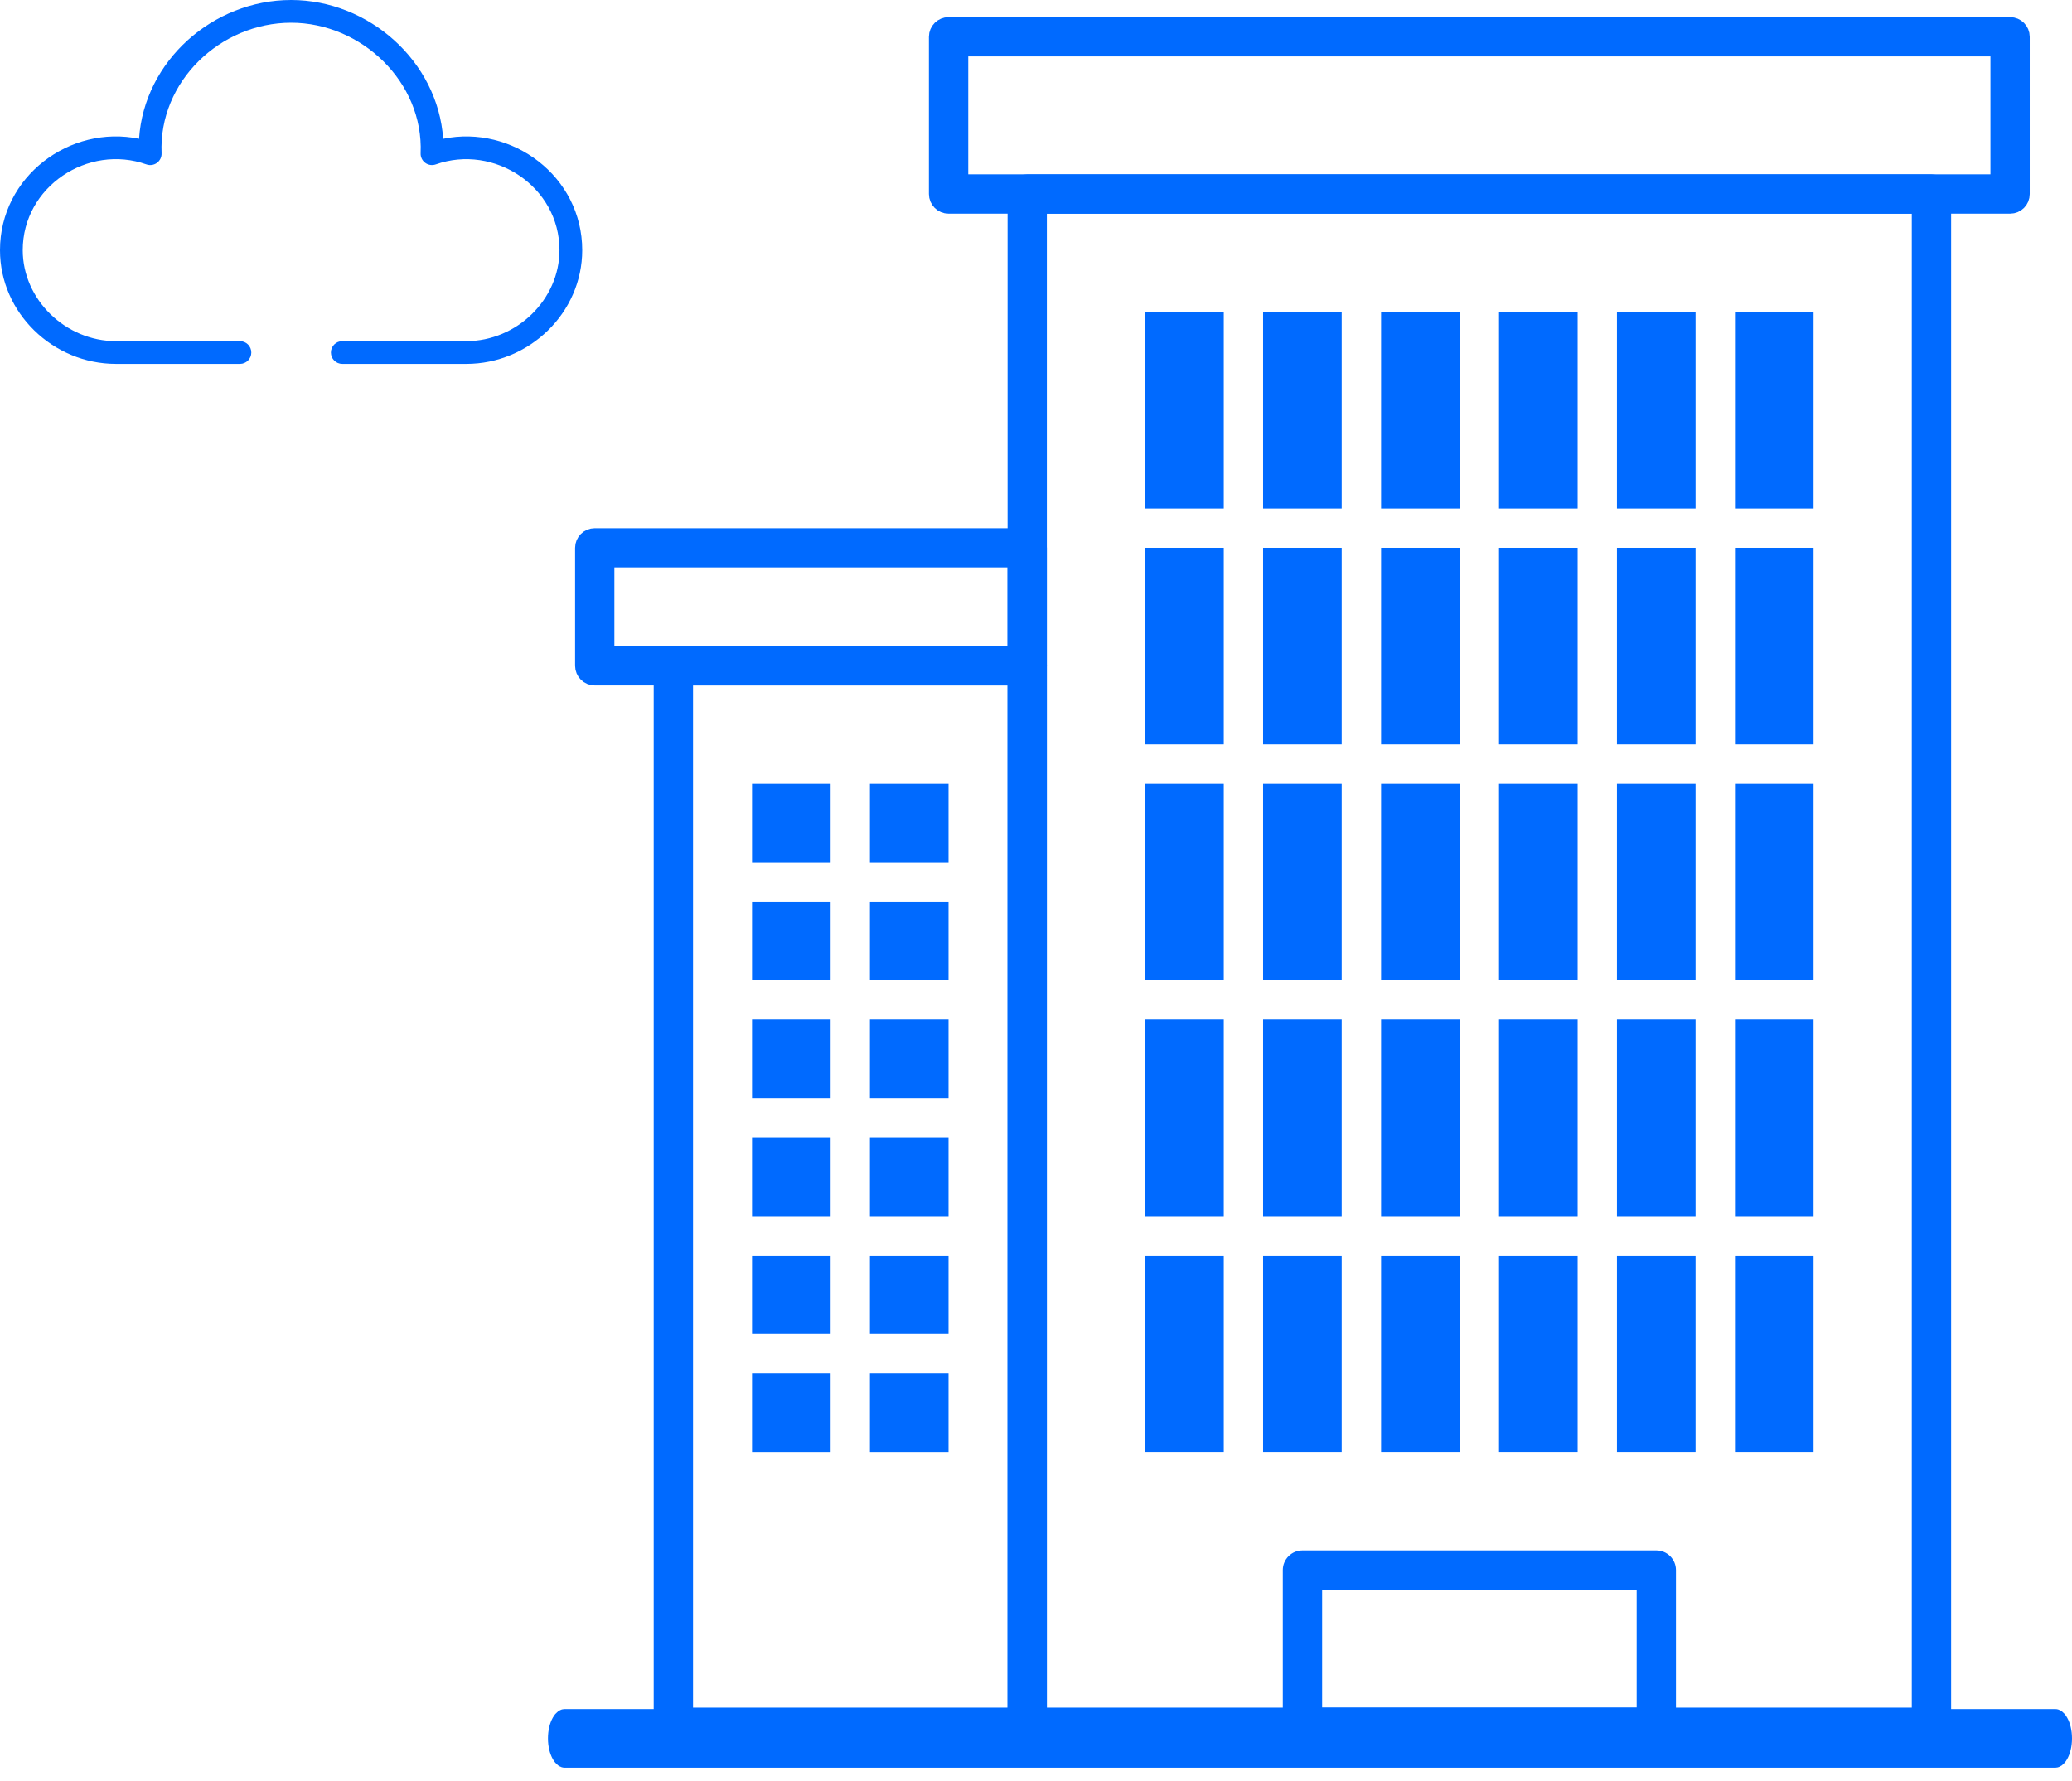 <svg width="121" height="104" viewBox="0 0 121 104" fill="none" xmlns="http://www.w3.org/2000/svg">
<path d="M27.227 21.25H19.988C19.622 21.25 19.324 20.953 19.324 20.586C19.324 20.219 19.622 19.922 19.988 19.922H27.227C30.178 19.922 32.672 17.489 32.672 14.609C32.672 10.88 28.838 8.399 25.449 9.601C25.241 9.675 25.01 9.641 24.833 9.51C24.655 9.379 24.554 9.168 24.564 8.947C24.739 4.789 21.101 1.328 17 1.328C12.868 1.328 9.259 4.765 9.436 8.947C9.446 9.168 9.345 9.379 9.167 9.51C8.99 9.641 8.759 9.675 8.551 9.601C5.137 8.39 1.328 10.903 1.328 14.609C1.328 17.489 3.822 19.922 6.773 19.922H14.012C14.378 19.922 14.676 20.219 14.676 20.586C14.676 20.953 14.378 21.25 14.012 21.25H6.773C3.088 21.25 0 18.267 0 14.609C0 10.303 4.081 7.272 8.12 8.105C8.419 3.568 12.43 0 17 0C21.533 0 25.574 3.58 25.879 8.106C29.915 7.272 34 10.301 34 14.609C34 18.265 30.914 21.25 27.227 21.25Z" fill="#006AFF"/>
<path d="M60.633 99.725V100.225H61.133H111.644H112.144V99.725V12.477V11.977H111.644H61.133H60.633V12.477V99.725ZM112.795 101.522H59.987C59.63 101.522 59.34 101.232 59.34 100.875V11.331C59.34 10.974 59.63 10.684 59.987 10.684H112.795C113.152 10.684 113.441 10.974 113.441 11.331V100.872C113.441 101.233 113.151 101.522 112.795 101.522Z" fill="#006AFF" stroke="#006AFF"/>
<path d="M118.032 11.331L118.032 11.334C118.034 11.687 117.747 11.978 117.385 11.978H55.393C55.036 11.978 54.746 11.688 54.746 11.331V2.147C54.746 1.79 55.036 1.5 55.393 1.5H117.385C117.742 1.5 118.032 1.79 118.032 2.147L118.032 11.331ZM56.043 10.181V10.681H56.543H116.238H116.738V10.181V3.293V2.793H116.238H56.543H56.043V3.293V10.181Z" fill="#006AFF" stroke="#006AFF"/>
<path d="M71.465 18.218H66.874V29.699H71.465V18.218Z" fill="#006AFF"/>
<path d="M78.351 18.218H73.761V29.699H78.351V18.218Z" fill="#006AFF"/>
<path d="M85.242 18.218H80.652V29.699H85.242V18.218Z" fill="#006AFF"/>
<path d="M92.13 18.218H87.54V29.699H92.13V18.218Z" fill="#006AFF"/>
<path d="M99.017 18.218H94.426V29.699H99.017V18.218Z" fill="#006AFF"/>
<path d="M105.908 18.218H101.318V29.699H105.908V18.218Z" fill="#006AFF"/>
<path d="M71.465 31.992H66.874V43.473H71.465V31.992Z" fill="#006AFF"/>
<path d="M78.351 31.992H73.761V43.473H78.351V31.992Z" fill="#006AFF"/>
<path d="M85.242 31.992H80.652V43.473H85.242V31.992Z" fill="#006AFF"/>
<path d="M92.13 31.992H87.54V43.473H92.13V31.992Z" fill="#006AFF"/>
<path d="M99.017 31.992H94.426V43.473H99.017V31.992Z" fill="#006AFF"/>
<path d="M105.908 31.992H101.318V43.473H105.908V31.992Z" fill="#006AFF"/>
<path d="M71.465 45.77H66.874V57.251H71.465V45.77Z" fill="#006AFF"/>
<path d="M78.351 45.77H73.761V57.251H78.351V45.77Z" fill="#006AFF"/>
<path d="M85.242 45.77H80.652V57.251H85.242V45.77Z" fill="#006AFF"/>
<path d="M92.13 45.77H87.54V57.251H92.13V45.77Z" fill="#006AFF"/>
<path d="M99.017 45.77H94.426V57.251H99.017V45.77Z" fill="#006AFF"/>
<path d="M105.908 45.77H101.318V57.251H105.908V45.77Z" fill="#006AFF"/>
<path d="M39.971 99.725V100.225H40.471H58.84H59.34V99.725V40.03V39.53H58.84H40.471H39.971V40.03V99.725ZM59.986 101.522H39.321C38.964 101.522 38.674 101.232 38.674 100.875V38.883C38.674 38.526 38.964 38.237 39.321 38.237H59.986C60.343 38.237 60.633 38.526 60.633 38.883V100.875C60.633 101.232 60.343 101.522 59.986 101.522Z" fill="#006AFF" stroke="#006AFF"/>
<path d="M35.378 37.733V38.233H35.878H58.837H59.337V37.733V33.139V32.639H58.837H35.878H35.378V33.139V37.733ZM59.987 39.53H34.731C34.374 39.53 34.084 39.24 34.084 38.883V31.996C34.084 31.639 34.374 31.349 34.731 31.349H59.987C60.344 31.349 60.633 31.639 60.633 31.996V38.883C60.633 39.24 60.344 39.53 59.987 39.53Z" fill="#006AFF" stroke="#006AFF"/>
<path d="M55.392 45.77H50.802V50.364H55.392V45.77Z" fill="#006AFF"/>
<path d="M48.506 45.77H43.916V50.364H48.506V45.77Z" fill="#006AFF"/>
<path d="M55.392 52.657H50.802V57.248H55.392V52.657Z" fill="#006AFF"/>
<path d="M48.506 52.657H43.916V57.248H48.506V52.657Z" fill="#006AFF"/>
<path d="M55.392 59.545H50.802V64.139H55.392V59.545Z" fill="#006AFF"/>
<path d="M48.506 59.545H43.916V64.139H48.506V59.545Z" fill="#006AFF"/>
<path d="M55.392 66.432H50.802V71.026H55.392V66.432Z" fill="#006AFF"/>
<path d="M48.506 66.432H43.916V71.026H48.506V66.432Z" fill="#006AFF"/>
<path d="M55.392 73.323H50.802V77.913H55.392V73.323Z" fill="#006AFF"/>
<path d="M48.506 73.323H43.916V77.913H48.506V73.323Z" fill="#006AFF"/>
<path d="M55.392 80.21H50.802V84.804H55.392V80.21Z" fill="#006AFF"/>
<path d="M48.506 80.21H43.916V84.804H48.506V80.21Z" fill="#006AFF"/>
<path d="M71.465 59.545H66.874V71.026H71.465V59.545Z" fill="#006AFF"/>
<path d="M78.351 59.545H73.761V71.026H78.351V59.545Z" fill="#006AFF"/>
<path d="M85.242 59.545H80.652V71.026H85.242V59.545Z" fill="#006AFF"/>
<path d="M92.13 59.545H87.54V71.026H92.13V59.545Z" fill="#006AFF"/>
<path d="M99.017 59.545H94.426V71.026H99.017V59.545Z" fill="#006AFF"/>
<path d="M105.908 59.545H101.318V71.026H105.908V59.545Z" fill="#006AFF"/>
<path d="M71.465 73.323H66.874V84.801H71.465V73.323Z" fill="#006AFF"/>
<path d="M78.351 73.323H73.761V84.801H78.351V73.323Z" fill="#006AFF"/>
<path d="M85.242 73.323H80.652V84.801H85.242V73.323Z" fill="#006AFF"/>
<path d="M92.13 73.323H87.54V84.801H92.13V73.323Z" fill="#006AFF"/>
<path d="M99.017 73.323H94.426V84.801H99.017V73.323Z" fill="#006AFF"/>
<path d="M105.908 73.323H101.318V84.801H105.908V73.323Z" fill="#006AFF"/>
<path d="M120.034 102.734H32.966C32.959 102.734 32.852 102.723 32.718 102.486C32.593 102.265 32.5 101.925 32.5 101.522C32.5 101.119 32.593 100.779 32.718 100.558C32.852 100.32 32.959 100.31 32.966 100.31H120.034C120.041 100.31 120.148 100.32 120.282 100.558C120.407 100.779 120.5 101.119 120.5 101.522C120.5 101.925 120.407 102.265 120.282 102.486C120.148 102.723 120.041 102.734 120.034 102.734Z" fill="#006AFF" stroke="#006AFF"/>
<path d="M96.724 102.022H76.059C75.426 102.022 74.912 101.509 74.912 100.875V91.691C74.912 91.058 75.426 90.544 76.059 90.544H96.724C97.357 90.544 97.871 91.058 97.871 91.691V100.875C97.871 101.509 97.357 102.022 96.724 102.022ZM77.209 99.725H95.577V92.838H77.209V99.725Z" fill="#006AFF"/>
</svg>
